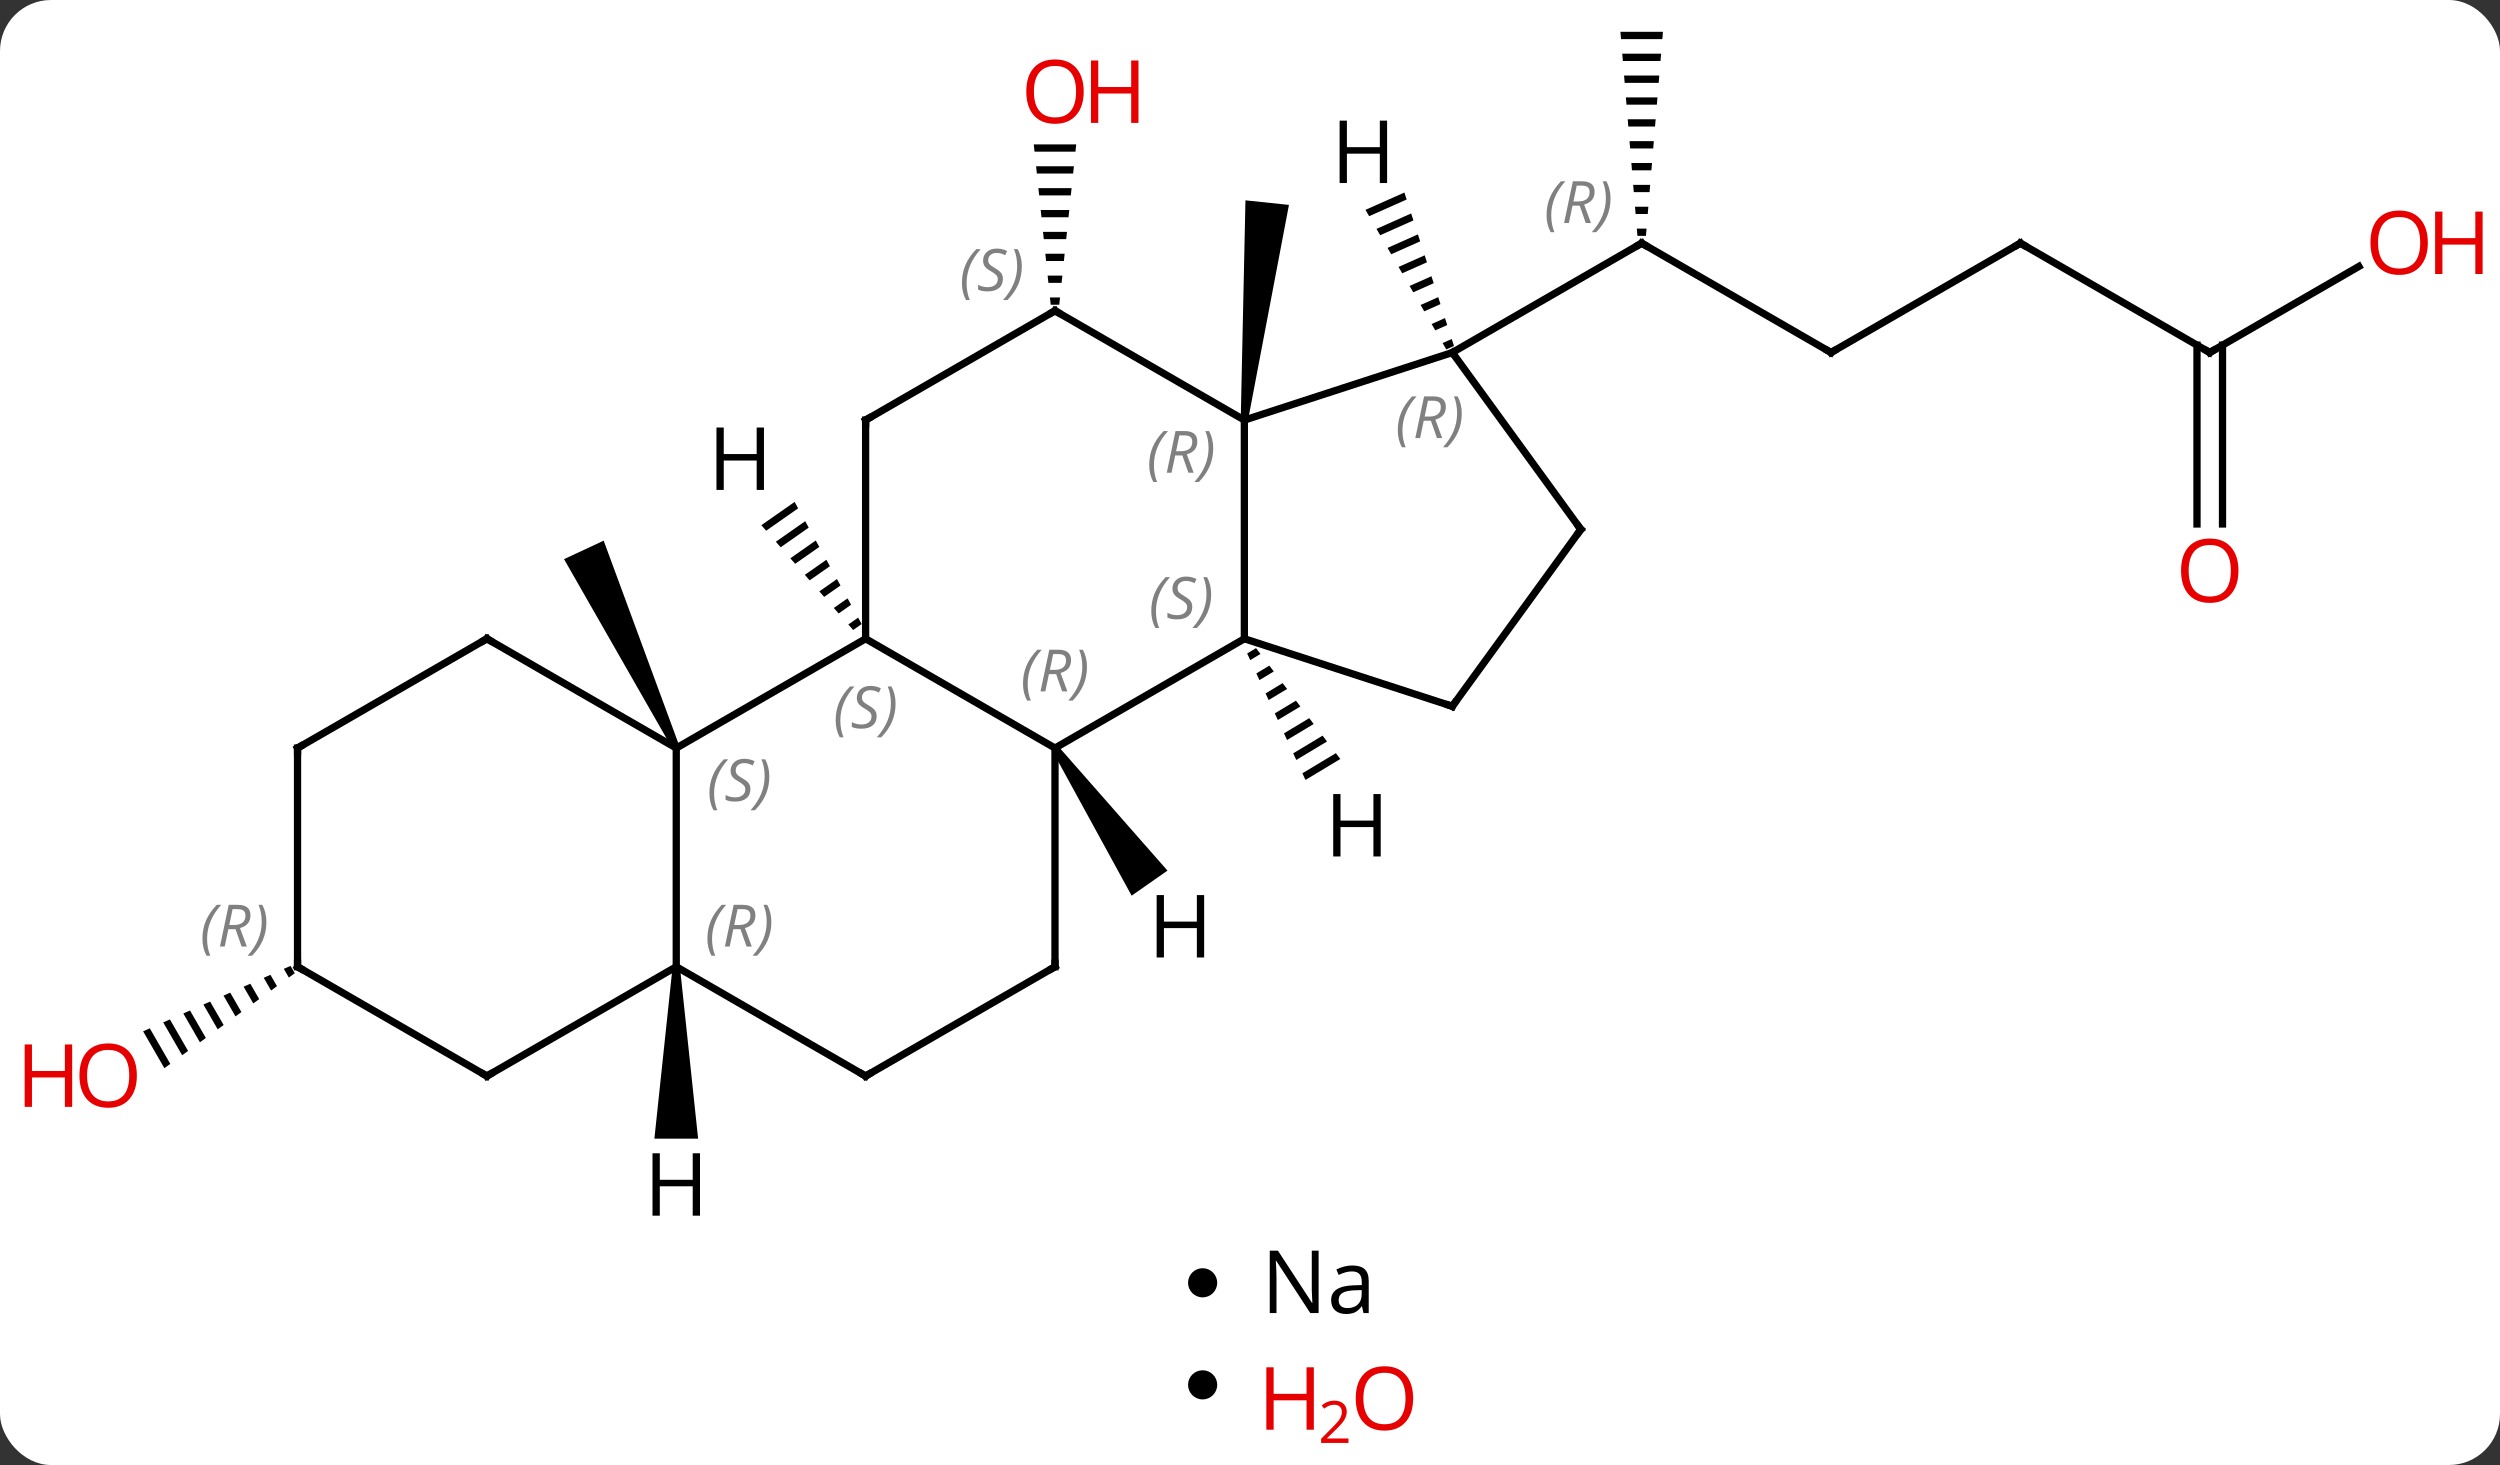 <svg width="343" viewBox="0 0 343 201" style="fill-opacity:1; color-rendering:auto; color-interpolation:auto; text-rendering:auto; stroke:black; stroke-linecap:square; stroke-miterlimit:10; shape-rendering:auto; stroke-opacity:1; fill:black; stroke-dasharray:none; font-weight:normal; stroke-width:1; font-family:'Open Sans'; font-style:normal; stroke-linejoin:miter; font-size:12; stroke-dashoffset:0; image-rendering:auto;" height="201" class="cas-substance-image" xmlns:xlink="http://www.w3.org/1999/xlink" xmlns="http://www.w3.org/2000/svg"><rect x="0" y="0" width="343" height="201" fill="#333333" stroke="none"/><svg class="cas-substance-single-component"><rect y="0" x="0" width="343" stroke="none" ry="7" rx="7" height="201" fill="white" class="cas-substance-group"/><svg y="0" x="0" width="343" viewBox="0 0 343 169" style="fill:black;" height="169" class="cas-substance-single-component-image"><svg><g><g transform="translate(172,83)" style="text-rendering:geometricPrecision; color-rendering:optimizeQuality; color-interpolation:linearRGB; stroke-linecap:butt; image-rendering:optimizeQuality;"><path style="stroke:none;" d="M-0.778 -25.313 L-1.772 -25.417 L-1.124 -55.514 L4.844 -54.886 Z"/><path style="stroke:none;" d="M-78.765 19.424 L-79.671 19.846 L-94.615 -6.286 L-89.177 -8.822 Z"/><line y2="-34.635" y1="-49.635" x2="79.218" x1="53.238" style="fill:none;"/><path style="stroke:none;" d="M50.321 -78.635 L50.405 -77.635 L56.071 -77.635 L56.155 -78.635 ZM50.571 -75.635 L50.655 -74.635 L55.821 -74.635 L55.905 -75.635 ZM50.821 -72.635 L50.905 -71.635 L55.571 -71.635 L55.655 -72.635 ZM51.071 -69.635 L51.155 -68.635 L55.321 -68.635 L55.405 -69.635 ZM51.321 -66.635 L51.405 -65.635 L55.071 -65.635 L55.155 -66.635 ZM51.571 -63.635 L51.655 -62.635 L54.821 -62.635 L54.905 -63.635 ZM51.821 -60.635 L51.905 -59.635 L54.571 -59.635 L54.655 -60.635 ZM52.071 -57.635 L52.155 -56.635 L54.321 -56.635 L54.405 -57.635 ZM52.321 -54.635 L52.405 -53.635 L54.071 -53.635 L54.155 -54.635 ZM52.571 -51.635 L52.655 -50.635 L53.821 -50.635 L53.905 -51.635 Z"/><line y2="-34.635" y1="-49.635" x2="27.255" x1="53.238" style="fill:none;"/><line y2="-49.635" y1="-34.635" x2="105.198" x1="79.218" style="fill:none;"/><line y2="-34.635" y1="-49.635" x2="131.178" x1="105.198" style="fill:none;"/><line y2="-46.446" y1="-34.635" x2="151.638" x1="131.178" style="fill:none;"/><line y2="-11.112" y1="-35.645" x2="129.428" x1="129.428" style="fill:none;"/><line y2="-11.112" y1="-35.645" x2="132.928" x1="132.928" style="fill:none;"/><path style="stroke:none;" d="M-30.168 -63.189 L-30.062 -62.189 L-24.448 -62.189 L-24.342 -63.189 ZM-29.851 -60.189 L-29.745 -59.189 L-24.765 -59.189 L-24.659 -60.189 ZM-29.534 -57.189 L-29.428 -56.189 L-25.082 -56.189 L-24.976 -57.189 ZM-29.216 -54.189 L-29.111 -53.189 L-25.399 -53.189 L-25.294 -54.189 ZM-28.899 -51.189 L-28.794 -50.189 L-25.716 -50.189 L-25.611 -51.189 ZM-28.582 -48.189 L-28.476 -47.189 L-26.034 -47.189 L-25.928 -48.189 ZM-28.265 -45.189 L-28.159 -44.189 L-26.351 -44.189 L-26.245 -45.189 ZM-27.948 -42.189 L-27.842 -41.189 L-26.668 -41.189 L-26.562 -42.189 Z"/><path style="stroke:none;" d="M-132.14 49.518 L-133.06 49.926 L-133.06 49.926 L-132.372 51.119 L-131.558 50.527 L-132.14 49.518 ZM-134.898 50.742 L-135.817 51.151 L-134.811 52.895 L-133.998 52.303 L-134.898 50.742 ZM-137.656 51.967 L-138.576 52.375 L-138.576 52.375 L-137.251 54.672 L-136.438 54.08 L-137.656 51.967 ZM-140.414 53.191 L-141.333 53.599 L-139.691 56.448 L-138.877 55.856 L-140.414 53.191 ZM-143.172 54.416 L-144.091 54.824 L-142.131 58.224 L-141.317 57.632 L-143.172 54.416 ZM-145.93 55.64 L-146.849 56.048 L-144.57 60.001 L-143.757 59.408 L-145.93 55.64 ZM-148.688 56.864 L-149.607 57.273 L-149.607 57.273 L-147.01 61.777 L-146.197 61.185 L-148.688 56.864 ZM-151.446 58.089 L-152.365 58.497 L-152.365 58.497 L-149.45 63.553 L-149.45 63.553 L-148.636 62.961 L-151.446 58.089 Z"/><line y2="4.635" y1="19.635" x2="-1.275" x1="-27.255" style="fill:none;"/><line y2="4.635" y1="19.635" x2="-53.238" x1="-27.255" style="fill:none;"/><line y2="49.635" y1="19.635" x2="-27.255" x1="-27.255" style="fill:none;"/><line y2="-25.365" y1="4.635" x2="-1.275" x1="-1.275" style="fill:none;"/><line y2="13.905" y1="4.635" x2="27.255" x1="-1.275" style="fill:none;"/><line y2="19.635" y1="4.635" x2="-79.218" x1="-53.238" style="fill:none;"/><line y2="-25.365" y1="4.635" x2="-53.238" x1="-53.238" style="fill:none;"/><line y2="64.635" y1="49.635" x2="-53.238" x1="-27.255" style="fill:none;"/><line y2="-34.635" y1="-25.365" x2="27.255" x1="-1.275" style="fill:none;"/><line y2="-40.365" y1="-25.365" x2="-27.255" x1="-1.275" style="fill:none;"/><line y2="-10.365" y1="13.905" x2="44.889" x1="27.255" style="fill:none;"/><line y2="49.635" y1="19.635" x2="-79.218" x1="-79.218" style="fill:none;"/><line y2="4.635" y1="19.635" x2="-105.198" x1="-79.218" style="fill:none;"/><line y2="-40.365" y1="-25.365" x2="-27.255" x1="-53.238" style="fill:none;"/><line y2="49.635" y1="64.635" x2="-79.218" x1="-53.238" style="fill:none;"/><line y2="-10.365" y1="-34.635" x2="44.889" x1="27.255" style="fill:none;"/><line y2="64.635" y1="49.635" x2="-105.198" x1="-79.218" style="fill:none;"/><line y2="19.635" y1="4.635" x2="-131.178" x1="-105.198" style="fill:none;"/><line y2="49.635" y1="64.635" x2="-131.178" x1="-105.198" style="fill:none;"/><line y2="49.635" y1="19.635" x2="-131.178" x1="-131.178" style="fill:none;"/><path style="stroke:none;" d="M-27.665 19.922 L-26.845 19.348 L-11.824 36.446 L-16.739 39.887 Z"/><path style="stroke:none;" d="M0.328 5.922 L-0.891 6.655 L-0.891 6.655 L-0.469 7.569 L-0.469 7.569 L0.936 6.723 L0.936 6.723 L0.328 5.922 ZM2.154 8.324 L0.373 9.395 L0.373 9.395 L0.794 10.309 L0.794 10.309 L2.762 9.125 L2.762 9.125 L2.154 8.324 ZM3.979 10.726 L1.636 12.135 L1.636 12.135 L2.057 13.048 L2.057 13.048 L4.588 11.527 L4.588 11.527 L3.979 10.726 ZM5.805 13.128 L2.9 14.875 L2.9 14.875 L3.321 15.788 L3.321 15.788 L6.413 13.928 L6.413 13.928 L5.805 13.128 ZM7.63 15.53 L4.163 17.615 L4.584 18.528 L4.584 18.528 L8.239 16.33 L8.239 16.33 L7.63 15.53 ZM9.456 17.931 L5.427 20.355 L5.848 21.268 L5.848 21.268 L10.064 18.732 L10.064 18.732 L9.456 17.931 ZM11.281 20.333 L6.69 23.095 L6.69 23.095 L7.111 24.008 L7.111 24.008 L11.89 21.134 L11.89 21.134 L11.281 20.333 Z"/><path style="stroke:none;" d="M-62.98 -14.137 L-67.546 -10.943 L-66.883 -10.186 L-62.496 -13.256 L-62.496 -13.256 L-62.98 -14.137 ZM-61.527 -11.492 L-65.557 -8.672 L-64.894 -7.915 L-61.043 -10.61 L-61.527 -11.492 ZM-60.074 -8.846 L-63.568 -6.402 L-62.905 -5.645 L-59.59 -7.964 L-59.59 -7.964 L-60.074 -8.846 ZM-58.621 -6.201 L-61.579 -4.131 L-60.916 -3.374 L-58.137 -5.319 L-58.621 -6.201 ZM-57.169 -3.555 L-59.59 -1.861 L-58.927 -1.104 L-56.684 -2.673 L-57.169 -3.555 ZM-55.716 -0.909 L-57.601 0.41 L-56.938 1.167 L-56.938 1.167 L-55.231 -0.027 L-55.716 -0.909 ZM-54.263 1.736 L-55.611 2.68 L-54.949 3.437 L-53.779 2.618 L-54.263 1.736 Z"/><path style="stroke:none;" d="M20.683 -56.586 L15.342 -54.209 L15.342 -54.209 L15.847 -53.338 L15.847 -53.338 L20.992 -55.629 L20.992 -55.629 L20.683 -56.586 ZM21.611 -53.715 L16.855 -51.598 L17.359 -50.727 L17.359 -50.727 L21.92 -52.758 L21.92 -52.758 L21.611 -53.715 ZM22.538 -50.844 L18.367 -48.987 L18.367 -48.987 L18.871 -48.117 L18.871 -48.117 L22.848 -49.887 L22.848 -49.887 L22.538 -50.844 ZM23.466 -47.973 L19.879 -46.376 L19.879 -46.376 L20.383 -45.506 L20.383 -45.506 L23.776 -47.016 L23.466 -47.973 ZM24.394 -45.102 L21.392 -43.766 L21.392 -43.766 L21.896 -42.895 L21.896 -42.895 L24.704 -44.145 L24.704 -44.145 L24.394 -45.102 ZM25.322 -42.231 L22.904 -41.155 L22.904 -41.155 L23.408 -40.285 L23.408 -40.285 L25.631 -41.275 L25.631 -41.275 L25.322 -42.231 ZM26.25 -39.361 L24.416 -38.544 L24.416 -38.544 L24.92 -37.674 L24.92 -37.674 L26.559 -38.404 L26.559 -38.404 L26.25 -39.361 ZM27.178 -36.49 L25.928 -35.934 L26.432 -35.063 L27.487 -35.533 L27.487 -35.533 L27.178 -36.49 Z"/><path style="stroke:none;" d="M-79.718 49.635 L-78.718 49.635 L-76.218 73.229 L-82.218 73.229 Z"/><path style="fill:none; stroke-miterlimit:5;" d="M53.671 -49.385 L53.238 -49.635 L52.805 -49.385"/></g><g transform="translate(172,83)" style="stroke-linecap:butt; font-size:8.4px; fill:gray; text-rendering:geometricPrecision; image-rendering:optimizeQuality; color-rendering:optimizeQuality; font-family:'Open Sans'; font-style:italic; stroke:gray; color-interpolation:linearRGB; stroke-miterlimit:5;"><path style="stroke:none;" d="M40.189 -53.471 Q40.189 -54.799 40.658 -55.924 Q41.127 -57.049 42.158 -58.127 L42.767 -58.127 Q41.798 -57.065 41.314 -55.893 Q40.83 -54.721 40.83 -53.486 Q40.83 -52.158 41.267 -51.143 L40.752 -51.143 Q40.189 -52.174 40.189 -53.471 ZM43.749 -54.783 L43.249 -52.408 L42.593 -52.408 L43.796 -58.127 L45.046 -58.127 Q46.78 -58.127 46.78 -56.69 Q46.78 -55.33 45.343 -54.94 L46.28 -52.408 L45.562 -52.408 L44.733 -54.783 L43.749 -54.783 ZM44.327 -57.533 Q43.937 -55.611 43.874 -55.361 L44.53 -55.361 Q45.28 -55.361 45.687 -55.69 Q46.093 -56.018 46.093 -56.643 Q46.093 -57.111 45.835 -57.322 Q45.577 -57.533 44.983 -57.533 L44.327 -57.533 ZM48.966 -55.783 Q48.966 -54.455 48.49 -53.322 Q48.013 -52.19 46.998 -51.143 L46.388 -51.143 Q48.326 -53.299 48.326 -55.783 Q48.326 -57.111 47.888 -58.127 L48.404 -58.127 Q48.966 -57.065 48.966 -55.783 Z"/><path style="fill:none; stroke:black;" d="M78.785 -34.885 L79.218 -34.635 L79.651 -34.885"/><path style="fill:none; stroke:black;" d="M104.765 -49.385 L105.198 -49.635 L105.631 -49.385"/><path style="fill:none; stroke:black;" d="M130.745 -34.885 L131.178 -34.635 L131.611 -34.885"/></g><g transform="translate(172,83)" style="stroke-linecap:butt; fill:rgb(230,0,0); text-rendering:geometricPrecision; color-rendering:optimizeQuality; image-rendering:optimizeQuality; font-family:'Open Sans'; stroke:rgb(230,0,0); color-interpolation:linearRGB; stroke-miterlimit:5;"><path style="stroke:none;" d="M161.099 -49.705 Q161.099 -47.643 160.059 -46.463 Q159.02 -45.283 157.177 -45.283 Q155.286 -45.283 154.255 -46.447 Q153.224 -47.612 153.224 -49.721 Q153.224 -51.815 154.255 -52.963 Q155.286 -54.112 157.177 -54.112 Q159.036 -54.112 160.067 -52.94 Q161.099 -51.768 161.099 -49.705 ZM154.27 -49.705 Q154.27 -47.971 155.013 -47.065 Q155.755 -46.158 157.177 -46.158 Q158.599 -46.158 159.325 -47.057 Q160.052 -47.955 160.052 -49.705 Q160.052 -51.44 159.325 -52.33 Q158.599 -53.221 157.177 -53.221 Q155.755 -53.221 155.013 -52.322 Q154.27 -51.424 154.27 -49.705 Z"/><path style="stroke:none;" d="M168.614 -45.408 L167.614 -45.408 L167.614 -49.44 L163.099 -49.44 L163.099 -45.408 L162.099 -45.408 L162.099 -53.971 L163.099 -53.971 L163.099 -50.33 L167.614 -50.33 L167.614 -53.971 L168.614 -53.971 L168.614 -45.408 Z"/><path style="stroke:none;" d="M135.115 -4.705 Q135.115 -2.643 134.076 -1.463 Q133.037 -0.283 131.194 -0.283 Q129.303 -0.283 128.272 -1.448 Q127.24 -2.612 127.24 -4.721 Q127.24 -6.815 128.272 -7.963 Q129.303 -9.112 131.194 -9.112 Q133.053 -9.112 134.084 -7.94 Q135.115 -6.768 135.115 -4.705 ZM128.287 -4.705 Q128.287 -2.971 129.03 -2.065 Q129.772 -1.158 131.194 -1.158 Q132.615 -1.158 133.342 -2.057 Q134.069 -2.955 134.069 -4.705 Q134.069 -6.44 133.342 -7.33 Q132.615 -8.221 131.194 -8.221 Q129.772 -8.221 129.03 -7.322 Q128.287 -6.424 128.287 -4.705 Z"/><path style="stroke:none;" d="M-23.317 -70.435 Q-23.317 -68.373 -24.357 -67.193 Q-25.396 -66.013 -27.239 -66.013 Q-29.13 -66.013 -30.161 -67.177 Q-31.192 -68.342 -31.192 -70.451 Q-31.192 -72.545 -30.161 -73.693 Q-29.13 -74.842 -27.239 -74.842 Q-25.38 -74.842 -24.349 -73.67 Q-23.317 -72.498 -23.317 -70.435 ZM-30.146 -70.435 Q-30.146 -68.701 -29.403 -67.795 Q-28.661 -66.888 -27.239 -66.888 Q-25.817 -66.888 -25.091 -67.787 Q-24.364 -68.685 -24.364 -70.435 Q-24.364 -72.17 -25.091 -73.06 Q-25.817 -73.951 -27.239 -73.951 Q-28.661 -73.951 -29.403 -73.052 Q-30.146 -72.154 -30.146 -70.435 Z"/><path style="stroke:none;" d="M-15.802 -66.138 L-16.802 -66.138 L-16.802 -70.17 L-21.317 -70.17 L-21.317 -66.138 L-22.317 -66.138 L-22.317 -74.701 L-21.317 -74.701 L-21.317 -71.06 L-16.802 -71.06 L-16.802 -74.701 L-15.802 -74.701 L-15.802 -66.138 Z"/><path style="stroke:none;" d="M-153.224 64.565 Q-153.224 66.627 -154.263 67.807 Q-155.302 68.987 -157.145 68.987 Q-159.036 68.987 -160.067 67.823 Q-161.099 66.658 -161.099 64.549 Q-161.099 62.455 -160.067 61.307 Q-159.036 60.158 -157.145 60.158 Q-155.286 60.158 -154.255 61.33 Q-153.224 62.502 -153.224 64.565 ZM-160.052 64.565 Q-160.052 66.299 -159.309 67.205 Q-158.567 68.112 -157.145 68.112 Q-155.724 68.112 -154.997 67.213 Q-154.27 66.315 -154.27 64.565 Q-154.27 62.83 -154.997 61.94 Q-155.724 61.049 -157.145 61.049 Q-158.567 61.049 -159.309 61.947 Q-160.052 62.846 -160.052 64.565 Z"/><path style="stroke:none;" d="M-162.099 68.862 L-163.099 68.862 L-163.099 64.83 L-167.614 64.83 L-167.614 68.862 L-168.614 68.862 L-168.614 60.299 L-167.614 60.299 L-167.614 63.94 L-163.099 63.94 L-163.099 60.299 L-162.099 60.299 L-162.099 68.862 Z"/></g><g transform="translate(172,83)" style="stroke-linecap:butt; font-size:8.4px; fill:gray; text-rendering:geometricPrecision; image-rendering:optimizeQuality; color-rendering:optimizeQuality; font-family:'Open Sans'; font-style:italic; stroke:gray; color-interpolation:linearRGB; stroke-miterlimit:5;"><path style="stroke:none;" d="M-31.644 10.799 Q-31.644 9.471 -31.175 8.346 Q-30.706 7.221 -29.675 6.143 L-29.066 6.143 Q-30.035 7.205 -30.519 8.377 Q-31.003 9.549 -31.003 10.783 Q-31.003 12.112 -30.566 13.127 L-31.081 13.127 Q-31.644 12.096 -31.644 10.799 ZM-28.084 9.487 L-28.584 11.862 L-29.24 11.862 L-28.037 6.143 L-26.787 6.143 Q-25.053 6.143 -25.053 7.58 Q-25.053 8.94 -26.49 9.33 L-25.553 11.862 L-26.271 11.862 L-27.099 9.487 L-28.084 9.487 ZM-27.506 6.737 Q-27.896 8.658 -27.959 8.908 L-27.303 8.908 Q-26.553 8.908 -26.146 8.58 Q-25.74 8.252 -25.74 7.627 Q-25.74 7.158 -25.998 6.947 Q-26.256 6.737 -26.849 6.737 L-27.506 6.737 ZM-22.867 8.487 Q-22.867 9.815 -23.343 10.947 Q-23.82 12.08 -24.835 13.127 L-25.445 13.127 Q-23.507 10.971 -23.507 8.487 Q-23.507 7.158 -23.945 6.143 L-23.429 6.143 Q-22.867 7.205 -22.867 8.487 Z"/><path style="stroke:none;" d="M-14.044 0.838 Q-14.044 -0.49 -13.575 -1.615 Q-13.106 -2.74 -12.075 -3.818 L-11.466 -3.818 Q-12.434 -2.756 -12.919 -1.584 Q-13.403 -0.412 -13.403 0.823 Q-13.403 2.151 -12.966 3.166 L-13.481 3.166 Q-14.044 2.135 -14.044 0.838 ZM-8.421 0.244 Q-8.421 1.073 -8.968 1.526 Q-9.515 1.979 -10.515 1.979 Q-10.921 1.979 -11.234 1.924 Q-11.546 1.869 -11.828 1.729 L-11.828 1.073 Q-11.203 1.401 -10.499 1.401 Q-9.874 1.401 -9.499 1.104 Q-9.124 0.807 -9.124 0.291 Q-9.124 -0.021 -9.328 -0.248 Q-9.531 -0.474 -10.093 -0.802 Q-10.687 -1.131 -10.913 -1.459 Q-11.14 -1.787 -11.14 -2.24 Q-11.14 -2.974 -10.624 -3.435 Q-10.109 -3.896 -9.265 -3.896 Q-8.89 -3.896 -8.554 -3.818 Q-8.218 -3.74 -7.843 -3.568 L-8.109 -2.974 Q-8.359 -3.131 -8.679 -3.216 Q-8.999 -3.302 -9.265 -3.302 Q-9.796 -3.302 -10.117 -3.029 Q-10.437 -2.756 -10.437 -2.287 Q-10.437 -2.084 -10.367 -1.935 Q-10.296 -1.787 -10.156 -1.654 Q-10.015 -1.521 -9.593 -1.271 Q-9.031 -0.927 -8.828 -0.732 Q-8.624 -0.537 -8.523 -0.302 Q-8.421 -0.068 -8.421 0.244 ZM-5.827 -1.474 Q-5.827 -0.146 -6.303 0.987 Q-6.78 2.119 -7.795 3.166 L-8.405 3.166 Q-6.467 1.01 -6.467 -1.474 Q-6.467 -2.802 -6.905 -3.818 L-6.389 -3.818 Q-5.827 -2.756 -5.827 -1.474 Z"/><path style="stroke:none;" d="M-57.346 15.838 Q-57.346 14.51 -56.877 13.385 Q-56.409 12.26 -55.377 11.182 L-54.768 11.182 Q-55.737 12.244 -56.221 13.416 Q-56.706 14.588 -56.706 15.822 Q-56.706 17.151 -56.268 18.166 L-56.784 18.166 Q-57.346 17.135 -57.346 15.838 ZM-51.724 15.244 Q-51.724 16.073 -52.271 16.526 Q-52.818 16.979 -53.818 16.979 Q-54.224 16.979 -54.536 16.924 Q-54.849 16.869 -55.13 16.729 L-55.13 16.073 Q-54.505 16.401 -53.802 16.401 Q-53.177 16.401 -52.802 16.104 Q-52.427 15.807 -52.427 15.291 Q-52.427 14.979 -52.63 14.752 Q-52.833 14.526 -53.396 14.197 Q-53.989 13.869 -54.216 13.541 Q-54.443 13.213 -54.443 12.76 Q-54.443 12.026 -53.927 11.565 Q-53.411 11.104 -52.568 11.104 Q-52.193 11.104 -51.856 11.182 Q-51.521 11.26 -51.146 11.432 L-51.411 12.026 Q-51.661 11.869 -51.981 11.783 Q-52.302 11.697 -52.568 11.697 Q-53.099 11.697 -53.419 11.971 Q-53.739 12.244 -53.739 12.713 Q-53.739 12.916 -53.669 13.065 Q-53.599 13.213 -53.458 13.346 Q-53.318 13.479 -52.896 13.729 Q-52.333 14.072 -52.13 14.268 Q-51.927 14.463 -51.825 14.697 Q-51.724 14.932 -51.724 15.244 ZM-49.129 13.526 Q-49.129 14.854 -49.606 15.987 Q-50.082 17.119 -51.098 18.166 L-51.707 18.166 Q-49.77 16.01 -49.77 13.526 Q-49.77 12.197 -50.207 11.182 L-49.692 11.182 Q-49.129 12.244 -49.129 13.526 Z"/><path style="fill:none; stroke:black;" d="M-27.255 49.135 L-27.255 49.635 L-27.688 49.885"/><path style="stroke:none;" d="M-14.324 -19.201 Q-14.324 -20.529 -13.855 -21.654 Q-13.386 -22.779 -12.355 -23.857 L-11.746 -23.857 Q-12.715 -22.795 -13.199 -21.623 Q-13.683 -20.451 -13.683 -19.217 Q-13.683 -17.889 -13.246 -16.873 L-13.761 -16.873 Q-14.324 -17.904 -14.324 -19.201 ZM-10.764 -20.514 L-11.264 -18.139 L-11.92 -18.139 L-10.717 -23.857 L-9.467 -23.857 Q-7.733 -23.857 -7.733 -22.42 Q-7.733 -21.06 -9.17 -20.67 L-8.233 -18.139 L-8.951 -18.139 L-9.78 -20.514 L-10.764 -20.514 ZM-10.186 -23.264 Q-10.576 -21.342 -10.639 -21.092 L-9.983 -21.092 Q-9.233 -21.092 -8.826 -21.42 Q-8.42 -21.748 -8.42 -22.373 Q-8.42 -22.842 -8.678 -23.053 Q-8.936 -23.264 -9.53 -23.264 L-10.186 -23.264 ZM-5.547 -21.514 Q-5.547 -20.185 -6.023 -19.053 Q-6.5 -17.92 -7.515 -16.873 L-8.125 -16.873 Q-6.187 -19.029 -6.187 -21.514 Q-6.187 -22.842 -6.625 -23.857 L-6.109 -23.857 Q-5.547 -22.795 -5.547 -21.514 Z"/><path style="fill:none; stroke:black;" d="M26.779 13.751 L27.255 13.905 L27.549 13.501"/><path style="stroke:none;" d="M-74.666 25.838 Q-74.666 24.51 -74.198 23.385 Q-73.729 22.26 -72.698 21.182 L-72.088 21.182 Q-73.057 22.244 -73.541 23.416 Q-74.026 24.588 -74.026 25.822 Q-74.026 27.151 -73.588 28.166 L-74.104 28.166 Q-74.666 27.135 -74.666 25.838 ZM-69.044 25.244 Q-69.044 26.072 -69.591 26.526 Q-70.137 26.979 -71.137 26.979 Q-71.544 26.979 -71.856 26.924 Q-72.169 26.869 -72.45 26.729 L-72.45 26.072 Q-71.825 26.401 -71.122 26.401 Q-70.497 26.401 -70.122 26.104 Q-69.747 25.807 -69.747 25.291 Q-69.747 24.979 -69.95 24.752 Q-70.153 24.526 -70.716 24.197 Q-71.309 23.869 -71.536 23.541 Q-71.762 23.213 -71.762 22.76 Q-71.762 22.026 -71.247 21.565 Q-70.731 21.104 -69.887 21.104 Q-69.512 21.104 -69.177 21.182 Q-68.841 21.26 -68.466 21.432 L-68.731 22.026 Q-68.981 21.869 -69.302 21.783 Q-69.622 21.697 -69.887 21.697 Q-70.419 21.697 -70.739 21.971 Q-71.059 22.244 -71.059 22.713 Q-71.059 22.916 -70.989 23.065 Q-70.919 23.213 -70.778 23.346 Q-70.637 23.479 -70.216 23.729 Q-69.653 24.072 -69.45 24.268 Q-69.247 24.463 -69.145 24.697 Q-69.044 24.932 -69.044 25.244 ZM-66.449 23.526 Q-66.449 24.854 -66.926 25.986 Q-67.402 27.119 -68.418 28.166 L-69.027 28.166 Q-67.09 26.01 -67.09 23.526 Q-67.09 22.197 -67.527 21.182 L-67.012 21.182 Q-66.449 22.244 -66.449 23.526 Z"/><path style="fill:none; stroke:black;" d="M-53.238 -24.865 L-53.238 -25.365 L-52.805 -25.615"/><path style="fill:none; stroke:black;" d="M-52.805 64.385 L-53.238 64.635 L-53.671 64.385"/><path style="stroke:none;" d="M19.776 -23.96 Q19.776 -25.288 20.245 -26.413 Q20.714 -27.538 21.745 -28.617 L22.354 -28.617 Q21.386 -27.554 20.901 -26.382 Q20.417 -25.21 20.417 -23.976 Q20.417 -22.648 20.854 -21.632 L20.339 -21.632 Q19.776 -22.663 19.776 -23.96 ZM23.336 -25.273 L22.836 -22.898 L22.18 -22.898 L23.383 -28.617 L24.633 -28.617 Q26.368 -28.617 26.368 -27.179 Q26.368 -25.82 24.93 -25.429 L25.868 -22.898 L25.149 -22.898 L24.321 -25.273 L23.336 -25.273 ZM23.915 -28.023 Q23.524 -26.101 23.461 -25.851 L24.118 -25.851 Q24.868 -25.851 25.274 -26.179 Q25.68 -26.507 25.68 -27.132 Q25.68 -27.601 25.422 -27.812 Q25.165 -28.023 24.571 -28.023 L23.915 -28.023 ZM28.554 -26.273 Q28.554 -24.945 28.077 -23.812 Q27.601 -22.679 26.585 -21.632 L25.976 -21.632 Q27.913 -23.788 27.913 -26.273 Q27.913 -27.601 27.476 -28.617 L27.991 -28.617 Q28.554 -27.554 28.554 -26.273 Z"/><path style="fill:none; stroke:black;" d="M-26.822 -40.115 L-27.255 -40.365 L-27.688 -40.115"/><path style="stroke:none;" d="M-40.024 -44.162 Q-40.024 -45.49 -39.555 -46.615 Q-39.086 -47.74 -38.055 -48.818 L-37.446 -48.818 Q-38.414 -47.755 -38.899 -46.584 Q-39.383 -45.412 -39.383 -44.177 Q-39.383 -42.849 -38.946 -41.834 L-39.461 -41.834 Q-40.024 -42.865 -40.024 -44.162 ZM-34.401 -44.755 Q-34.401 -43.927 -34.948 -43.474 Q-35.495 -43.021 -36.495 -43.021 Q-36.901 -43.021 -37.214 -43.076 Q-37.526 -43.13 -37.807 -43.271 L-37.807 -43.927 Q-37.182 -43.599 -36.479 -43.599 Q-35.854 -43.599 -35.479 -43.896 Q-35.104 -44.193 -35.104 -44.709 Q-35.104 -45.021 -35.307 -45.248 Q-35.511 -45.474 -36.073 -45.802 Q-36.667 -46.13 -36.894 -46.459 Q-37.12 -46.787 -37.12 -47.24 Q-37.12 -47.974 -36.604 -48.435 Q-36.089 -48.896 -35.245 -48.896 Q-34.87 -48.896 -34.534 -48.818 Q-34.198 -48.74 -33.823 -48.568 L-34.089 -47.974 Q-34.339 -48.13 -34.659 -48.217 Q-34.979 -48.302 -35.245 -48.302 Q-35.776 -48.302 -36.097 -48.029 Q-36.417 -47.755 -36.417 -47.287 Q-36.417 -47.084 -36.347 -46.935 Q-36.276 -46.787 -36.136 -46.654 Q-35.995 -46.521 -35.573 -46.271 Q-35.011 -45.927 -34.807 -45.732 Q-34.604 -45.537 -34.503 -45.302 Q-34.401 -45.068 -34.401 -44.755 ZM-31.807 -46.474 Q-31.807 -45.146 -32.283 -44.013 Q-32.76 -42.88 -33.776 -41.834 L-34.385 -41.834 Q-32.447 -43.99 -32.447 -46.474 Q-32.447 -47.802 -32.885 -48.818 L-32.369 -48.818 Q-31.807 -47.755 -31.807 -46.474 Z"/><path style="fill:none; stroke:black;" d="M44.595 -9.96 L44.889 -10.365 L44.595 -10.77"/><path style="stroke:none;" d="M-74.946 45.799 Q-74.946 44.471 -74.478 43.346 Q-74.009 42.221 -72.978 41.143 L-72.368 41.143 Q-73.337 42.205 -73.821 43.377 Q-74.306 44.549 -74.306 45.783 Q-74.306 47.112 -73.868 48.127 L-74.384 48.127 Q-74.946 47.096 -74.946 45.799 ZM-71.386 44.487 L-71.886 46.862 L-72.543 46.862 L-71.339 41.143 L-70.089 41.143 Q-68.355 41.143 -68.355 42.58 Q-68.355 43.94 -69.793 44.33 L-68.855 46.862 L-69.574 46.862 L-70.402 44.487 L-71.386 44.487 ZM-70.808 41.737 Q-71.199 43.658 -71.261 43.908 L-70.605 43.908 Q-69.855 43.908 -69.449 43.58 Q-69.043 43.252 -69.043 42.627 Q-69.043 42.158 -69.3 41.948 Q-69.558 41.737 -70.152 41.737 L-70.808 41.737 ZM-66.169 43.487 Q-66.169 44.815 -66.646 45.948 Q-67.122 47.08 -68.138 48.127 L-68.747 48.127 Q-66.81 45.971 -66.81 43.487 Q-66.81 42.158 -67.247 41.143 L-66.732 41.143 Q-66.169 42.205 -66.169 43.487 Z"/><path style="fill:none; stroke:black;" d="M-104.765 4.885 L-105.198 4.635 L-105.631 4.885"/><path style="fill:none; stroke:black;" d="M-104.765 64.385 L-105.198 64.635 L-105.631 64.385"/><path style="fill:none; stroke:black;" d="M-130.745 19.385 L-131.178 19.635 L-131.178 20.135"/><path style="fill:none; stroke:black;" d="M-130.745 49.885 L-131.178 49.635 L-131.178 49.135"/><path style="stroke:none;" d="M-144.227 45.799 Q-144.227 44.471 -143.758 43.346 Q-143.29 42.221 -142.258 41.143 L-141.649 41.143 Q-142.618 42.205 -143.102 43.377 Q-143.586 44.549 -143.586 45.783 Q-143.586 47.112 -143.149 48.127 L-143.665 48.127 Q-144.227 47.096 -144.227 45.799 ZM-140.667 44.487 L-141.167 46.862 L-141.823 46.862 L-140.62 41.143 L-139.37 41.143 Q-137.636 41.143 -137.636 42.58 Q-137.636 43.94 -139.073 44.33 L-138.136 46.862 L-138.854 46.862 L-139.683 44.487 L-140.667 44.487 ZM-140.089 41.737 Q-140.479 43.658 -140.542 43.908 L-139.886 43.908 Q-139.136 43.908 -138.729 43.58 Q-138.323 43.252 -138.323 42.627 Q-138.323 42.158 -138.581 41.948 Q-138.839 41.737 -139.433 41.737 L-140.089 41.737 ZM-135.45 43.487 Q-135.45 44.815 -135.926 45.948 Q-136.403 47.08 -137.418 48.127 L-138.028 48.127 Q-136.09 45.971 -136.09 43.487 Q-136.09 42.158 -136.528 41.143 L-136.012 41.143 Q-135.45 42.205 -135.45 43.487 Z"/></g><g transform="translate(172,83)" style="stroke-linecap:butt; text-rendering:geometricPrecision; color-rendering:optimizeQuality; image-rendering:optimizeQuality; font-family:'Open Sans'; color-interpolation:linearRGB; stroke-miterlimit:5;"><path style="stroke:none;" d="M-6.792 48.367 L-7.792 48.367 L-7.792 44.336 L-12.308 44.336 L-12.308 48.367 L-13.308 48.367 L-13.308 39.805 L-12.308 39.805 L-12.308 43.445 L-7.792 43.445 L-7.792 39.805 L-6.792 39.805 L-6.792 48.367 Z"/><path style="stroke:none;" d="M17.433 34.507 L16.433 34.507 L16.433 30.476 L11.917 30.476 L11.917 34.507 L10.917 34.507 L10.917 25.945 L11.917 25.945 L11.917 29.585 L16.433 29.585 L16.433 25.945 L17.433 25.945 L17.433 34.507 Z"/><path style="stroke:none;" d="M-67.185 -15.782 L-68.185 -15.782 L-68.185 -19.813 L-72.701 -19.813 L-72.701 -15.782 L-73.701 -15.782 L-73.701 -24.344 L-72.701 -24.344 L-72.701 -20.704 L-68.185 -20.704 L-68.185 -24.344 L-67.185 -24.344 L-67.185 -15.782 Z"/><path style="stroke:none;" d="M18.312 -57.887 L17.312 -57.887 L17.312 -61.918 L12.796 -61.918 L12.796 -57.887 L11.796 -57.887 L11.796 -66.449 L12.796 -66.449 L12.796 -62.809 L17.312 -62.809 L17.312 -66.449 L18.312 -66.449 L18.312 -57.887 Z"/><path style="stroke:none;" d="M-75.96 83.791 L-76.96 83.791 L-76.96 79.76 L-81.476 79.76 L-81.476 83.791 L-82.476 83.791 L-82.476 75.229 L-81.476 75.229 L-81.476 78.869 L-76.96 78.869 L-76.96 75.229 L-75.96 75.229 L-75.96 83.791 Z"/></g></g></svg></svg><svg y="169" x="163" class="cas-substance-saf"><svg y="5" x="0" width="4" style="fill:black;" height="4" class="cas-substance-saf-dot"><circle stroke="none" r="2" fill="black" cy="2" cx="2"/></svg><svg y="0" x="8" width="20" style="fill:black;" height="15" class="cas-substance-saf-image"><svg><g><g transform="translate(10,7)" style="text-rendering:geometricPrecision; font-family:'Open Sans'; color-interpolation:linearRGB; color-rendering:optimizeQuality; image-rendering:optimizeQuality;"><path style="stroke:none;" d="M-0.086 4.156 L-1.227 4.156 L-5.914 -3.031 L-5.961 -3.031 Q-5.867 -1.766 -5.867 -0.719 L-5.867 4.156 L-6.789 4.156 L-6.789 -4.406 L-5.664 -4.406 L-0.992 2.75 L-0.945 2.75 Q-0.945 2.594 -0.992 1.734 Q-1.039 0.875 -1.023 0.5 L-1.023 -4.406 L-0.086 -4.406 L-0.086 4.156 ZM6.07 4.156 L5.867 3.234 L5.82 3.234 Q5.352 3.844 4.875 4.062 Q4.398 4.281 3.68 4.281 Q2.727 4.281 2.18 3.781 Q1.633 3.281 1.633 2.375 Q1.633 0.438 4.742 0.344 L5.836 0.312 L5.836 -0.094 Q5.836 -0.844 5.516 -1.203 Q5.195 -1.562 4.477 -1.562 Q3.664 -1.562 2.664 -1.078 L2.352 -1.828 Q2.836 -2.078 3.398 -2.227 Q3.961 -2.375 4.539 -2.375 Q5.68 -2.375 6.234 -1.867 Q6.789 -1.359 6.789 -0.234 L6.789 4.156 L6.07 4.156 ZM3.867 3.469 Q4.773 3.469 5.297 2.969 Q5.82 2.469 5.82 1.578 L5.82 1 L4.836 1.031 Q3.68 1.078 3.172 1.398 Q2.664 1.719 2.664 2.391 Q2.664 2.922 2.977 3.195 Q3.289 3.469 3.867 3.469 Z"/></g></g></svg></svg></svg><svg y="184" x="163" class="cas-substance-saf"><svg y="4" x="0" width="4" style="fill:black;" height="4" class="cas-substance-saf-dot"><circle stroke="none" r="2" fill="black" cy="2" cx="2"/></svg><svg y="0" x="8" width="26" style="fill:black;" height="17" class="cas-substance-saf-image"><svg><g><g transform="translate(6,8)" style="fill:rgb(230,0,0); text-rendering:geometricPrecision; color-rendering:optimizeQuality; image-rendering:optimizeQuality; font-family:'Open Sans'; stroke:rgb(230,0,0); color-interpolation:linearRGB;"><path style="stroke:none;" d="M3.258 4.156 L2.258 4.156 L2.258 0.125 L-2.258 0.125 L-2.258 4.156 L-3.258 4.156 L-3.258 -4.406 L-2.258 -4.406 L-2.258 -0.766 L2.258 -0.766 L2.258 -4.406 L3.258 -4.406 L3.258 4.156 Z"/><path style="stroke:none;" d="M8.008 5.966 L4.258 5.966 L4.258 5.403 L5.758 3.888 Q6.445 3.2 6.664 2.903 Q6.883 2.606 6.992 2.325 Q7.102 2.044 7.102 1.716 Q7.102 1.262 6.828 0.997 Q6.555 0.731 6.055 0.731 Q5.711 0.731 5.391 0.848 Q5.07 0.966 4.68 1.262 L4.336 0.825 Q5.117 0.169 6.055 0.169 Q6.852 0.169 7.312 0.583 Q7.773 0.997 7.773 1.684 Q7.773 2.231 7.469 2.763 Q7.164 3.294 6.32 4.106 L5.07 5.325 L5.07 5.356 L8.008 5.356 L8.008 5.966 Z"/><path style="stroke:none;" d="M16.883 -0.141 Q16.883 1.922 15.844 3.102 Q14.805 4.281 12.961 4.281 Q11.07 4.281 10.039 3.117 Q9.008 1.953 9.008 -0.156 Q9.008 -2.25 10.039 -3.398 Q11.07 -4.547 12.961 -4.547 Q14.82 -4.547 15.852 -3.375 Q16.883 -2.203 16.883 -0.141 ZM10.055 -0.141 Q10.055 1.594 10.797 2.5 Q11.539 3.406 12.961 3.406 Q14.383 3.406 15.109 2.508 Q15.836 1.609 15.836 -0.141 Q15.836 -1.875 15.109 -2.766 Q14.383 -3.656 12.961 -3.656 Q11.539 -3.656 10.797 -2.758 Q10.055 -1.859 10.055 -0.141 Z"/></g></g></svg></svg></svg></svg></svg>
